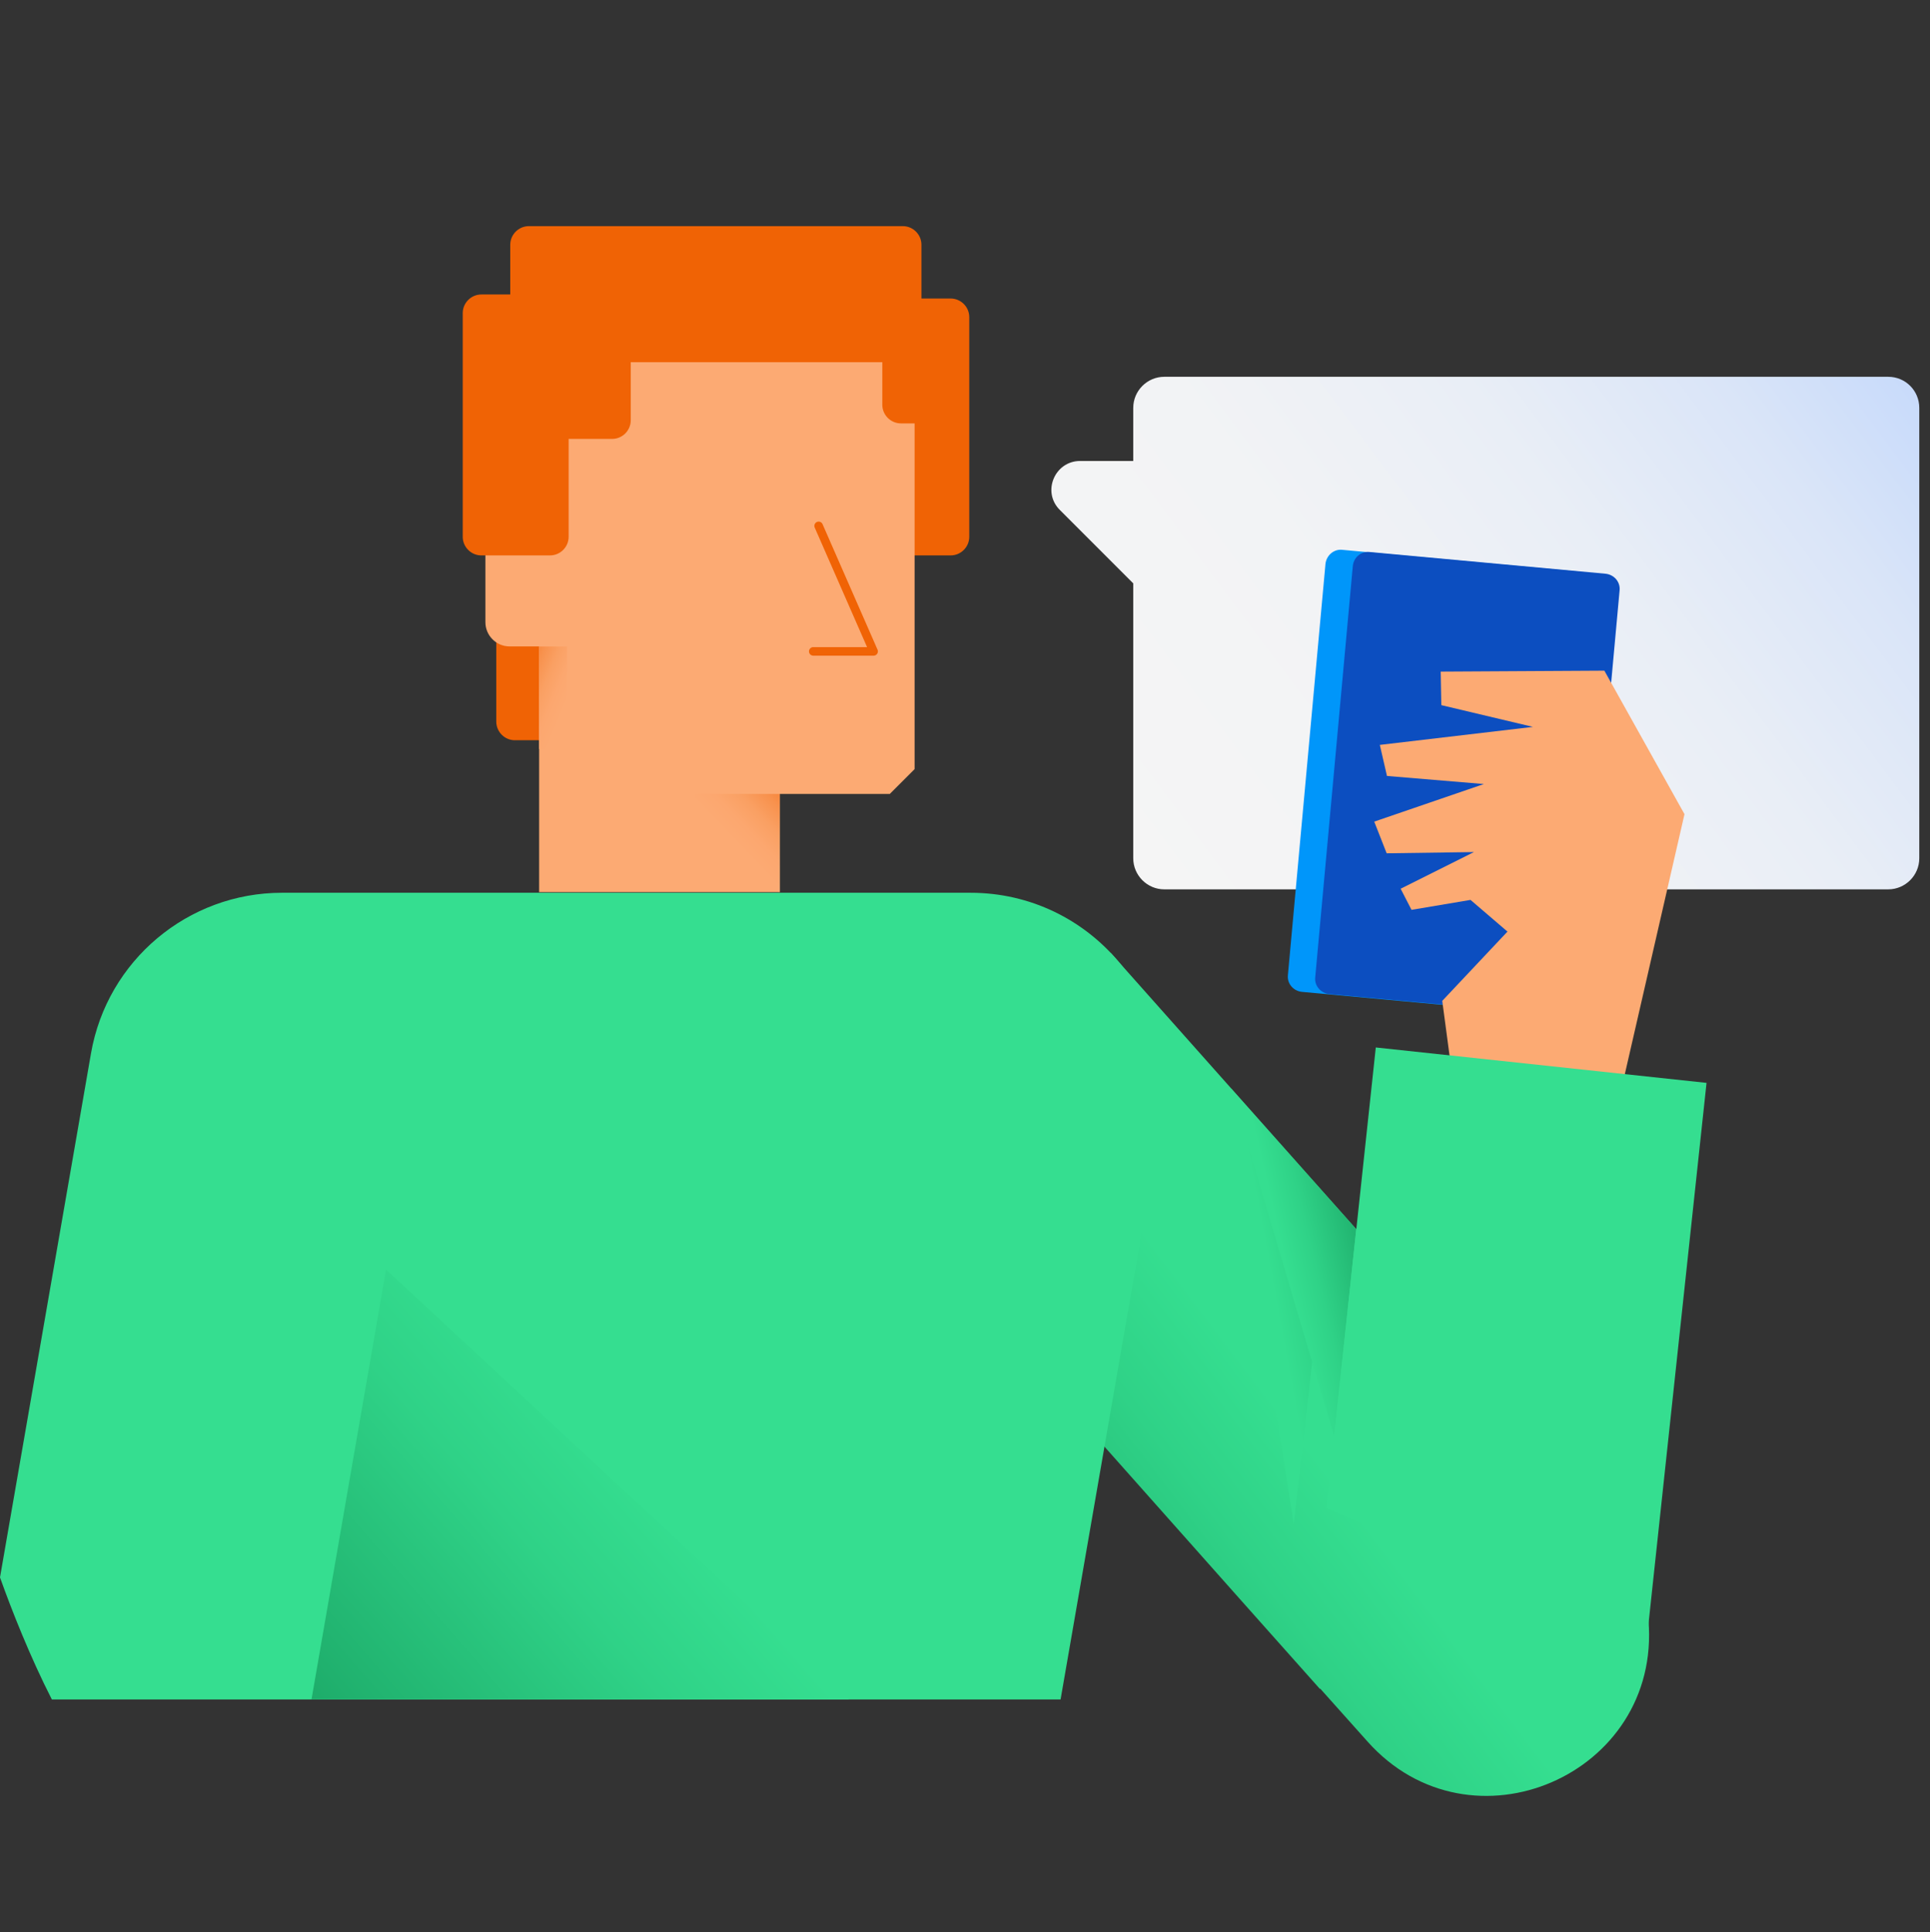 <svg xmlns="http://www.w3.org/2000/svg" width="1080" height="1081" viewBox="0 0 1080 1081" fill="none"><rect x="0" y="0" width="1080" height="1081" fill="#333333" stroke="none"/><path fill="url(#a)" d="m922.456 906.467-7.473-87.589-57.175 19.986 19.811-17.726L621.459 533 482.43 656.736l212.366 238.956 43.794 49.181.174-.173 26.416 29.543c57.697 64.827 164.575 18.769 157.276-67.776"/><path fill="#35DE90" d="M543.082 499.458H157.798c-52.657 0-97.842 37.885-106.879 89.847L0 882.483c6.43 18.073 16.857 44.489 29.022 68.298H593.48l56.307-324.286c11.644-66.386-39.45-127.037-106.705-127.037"/><path fill="url(#b)" d="M1056.62 210.8H651.525c-9.558 0-17.378 7.82-17.378 17.378v29.718h-29.718c-14.25 0-21.549 17.379-11.296 27.458l41.014 41.014v153.8c0 9.559 7.82 17.379 17.378 17.379h405.095c9.56 0 17.38-7.82 17.38-17.379v-251.99c0-9.558-7.65-17.378-17.38-17.378"/><path fill="url(#c)" d="m742.415 689.929-18.421 162.837-35.105-223.141z"/><path fill="url(#d)" d="m174.307 950.782 41.709-240.52 259.115 240.52z"/><path fill="#0096FA" d="m860.589 567.062-132.078-12.165c-4.866-.521-8.341-4.692-7.82-9.384l21.028-230.093c.522-4.692 4.692-8.342 9.384-7.821l132.078 12.166c4.866.521 8.342 4.692 7.82 9.384l-21.027 230.093c-.348 4.692-4.693 8.168-9.385 7.82"/><path fill="#0C4EC0" d="m875.883 568.278-132.077-12.165c-4.866-.521-8.342-4.692-7.821-9.384l21.029-230.093c.521-4.866 4.692-8.342 9.384-7.821l132.077 12.165c4.866.522 8.342 4.693 7.821 9.385l-21.028 230.093c-.348 4.692-4.693 8.168-9.385 7.82"/><path fill="#FCAA73" d="m906.99 610.682 35.627-155.191-44.837-80.29-91.586.522.348 18.768 51.267 12.165-85.677 10.08 3.997 17.379 54.222 4.518-61.347 21.028 6.951 17.726 48.834-.695-41.013 20.507 6.082 11.818 33.02-5.562 20.68 17.727-36.495 38.754 5.909 44.315"/><path fill="#F06305" d="M531.96 310.727h-38.407c-5.735 0-10.428-4.692-10.428-10.427V177.433c0-5.735 4.693-10.427 10.428-10.427h38.407c5.735 0 10.427 4.692 10.427 10.427V300.3c0 5.735-4.692 10.427-10.427 10.427M326.544 414.13h-38.407c-5.735 0-10.427-4.692-10.427-10.427v-99.058c0-5.735 4.692-10.427 10.427-10.427h38.407c5.735 0 10.427 4.692 10.427 10.427v98.884c0 5.909-4.692 10.601-10.427 10.601"/><path fill="#FCAA73" d="M497.897 142.327H315.595l-13.903 13.903v342.88h134.685v-54.916h61.52l13.903-13.903V156.23z"/><path fill="url(#e)" d="M317.333 361.646h-15.641v57.35h15.641z"/><path fill="url(#f)" d="m388.758 463.311 47.618 35.8v-54.917h-47.618z"/><path fill="#F06305" fill-rule="evenodd" d="M457.141 292.024a2.39 2.39 0 0 1 3.151 1.231l30.76 70.21a2.395 2.395 0 0 1-2.191 3.353h-33.714a2.393 2.393 0 1 1 0-4.785H485.2l-29.291-66.857a2.393 2.393 0 0 1 1.232-3.152" clip-rule="evenodd"/><path fill="#FCAA73" d="M285.183 361.646h38.233v-59.783h-51.789v46.227c0 7.473 6.083 13.556 13.556 13.556"/><path fill="#F06305" d="M295.957 126.514h209.239c5.735 0 10.427 4.692 10.427 10.427v55.264c0 5.735-4.692 10.427-10.427 10.427H295.957c-5.734 0-10.427-4.692-10.427-10.427v-55.264c0-5.735 4.693-10.427 10.427-10.427"/><path fill="#F06305" d="M307.775 310.727h-38.406c-5.735 0-10.428-4.692-10.428-10.427V175.174c0-5.735 4.693-10.427 10.428-10.427h38.406c5.735 0 10.428 4.692 10.428 10.427V300.3c0 5.735-4.693 10.427-10.428 10.427"/><path fill="#F06305" d="M342.533 245.558h-38.407c-5.735 0-10.427-4.692-10.427-10.427v-38.407c0-5.735 4.692-10.427 10.427-10.427h38.407c5.735 0 10.427 4.692 10.427 10.427v38.407c0 5.735-4.692 10.427-10.427 10.427M527.44 236.867h-23.287c-5.735 0-10.427-4.692-10.427-10.427v-23.287c0-5.735 4.692-10.427 10.427-10.427h23.287c5.735 0 10.428 4.692 10.428 10.427v23.287c0 5.735-4.693 10.427-10.428 10.427"/><path fill="url(#g)" d="M758.925 687.668 746.586 803.41l-57.697-194.467z"/><path fill="#35DE90" d="M921.066 921.586 742.24 843.73l27.632-257.725 185.082 19.812z"/><defs><linearGradient id="a" x1="781.846" x2="517.719" y1="738.811" y2="938.852" gradientUnits="userSpaceOnUse"><stop offset=".247" stop-color="#35DE90"/><stop offset=".443" stop-color="#2FD287"/><stop offset=".802" stop-color="#20B16E"/><stop offset=".897" stop-color="#1BA766"/></linearGradient><linearGradient id="b" x1="1070.88" x2="636.74" y1="191.979" y2="516.792" gradientUnits="userSpaceOnUse"><stop stop-color="#C5D9FB"/><stop offset=".184" stop-color="#DAE5F8"/><stop offset=".393" stop-color="#E9EEF6"/><stop offset=".636" stop-color="#F2F3F5"/><stop offset=".984" stop-color="#F5F5F5"/></linearGradient><linearGradient id="c" x1="691.755" x2="789.078" y1="743.934" y2="725.936" gradientUnits="userSpaceOnUse"><stop offset=".247" stop-color="#35DE90"/><stop offset=".443" stop-color="#2FD287"/><stop offset=".802" stop-color="#20B16E"/><stop offset=".897" stop-color="#1BA766"/></linearGradient><linearGradient id="d" x1="367.251" x2="153.606" y1="811.608" y2="997.833" gradientUnits="userSpaceOnUse"><stop offset=".053" stop-color="#35DE90"/><stop offset=".308" stop-color="#2FD287"/><stop offset=".773" stop-color="#20B16E"/><stop offset=".897" stop-color="#1BA766"/></linearGradient><linearGradient id="e" x1="332.717" x2="279.986" y1="399.906" y2="378.103" gradientUnits="userSpaceOnUse"><stop offset=".297" stop-color="#FCAA73"/><stop offset=".43" stop-color="#FCA76F"/><stop offset=".564" stop-color="#FAA063"/><stop offset=".7" stop-color="#F8924E"/><stop offset=".836" stop-color="#F58032"/><stop offset=".971" stop-color="#F1690E"/><stop offset="1" stop-color="#F06305"/></linearGradient><linearGradient id="f" x1="395.442" x2="451.303" y1="488.087" y2="434.482" gradientUnits="userSpaceOnUse"><stop offset=".297" stop-color="#FCAA73"/><stop offset=".43" stop-color="#FCA76F"/><stop offset=".564" stop-color="#FAA063"/><stop offset=".7" stop-color="#F8924E"/><stop offset=".836" stop-color="#F58032"/><stop offset=".971" stop-color="#F1690E"/><stop offset="1" stop-color="#F06305"/></linearGradient><linearGradient id="g" x1="697.659" x2="776.654" y1="710.778" y2="692.442" gradientUnits="userSpaceOnUse"><stop offset=".269" stop-color="#35DE90"/><stop offset=".467" stop-color="#2FD287"/><stop offset=".828" stop-color="#20B16E"/><stop offset=".923" stop-color="#1BA766"/></linearGradient></defs></svg>